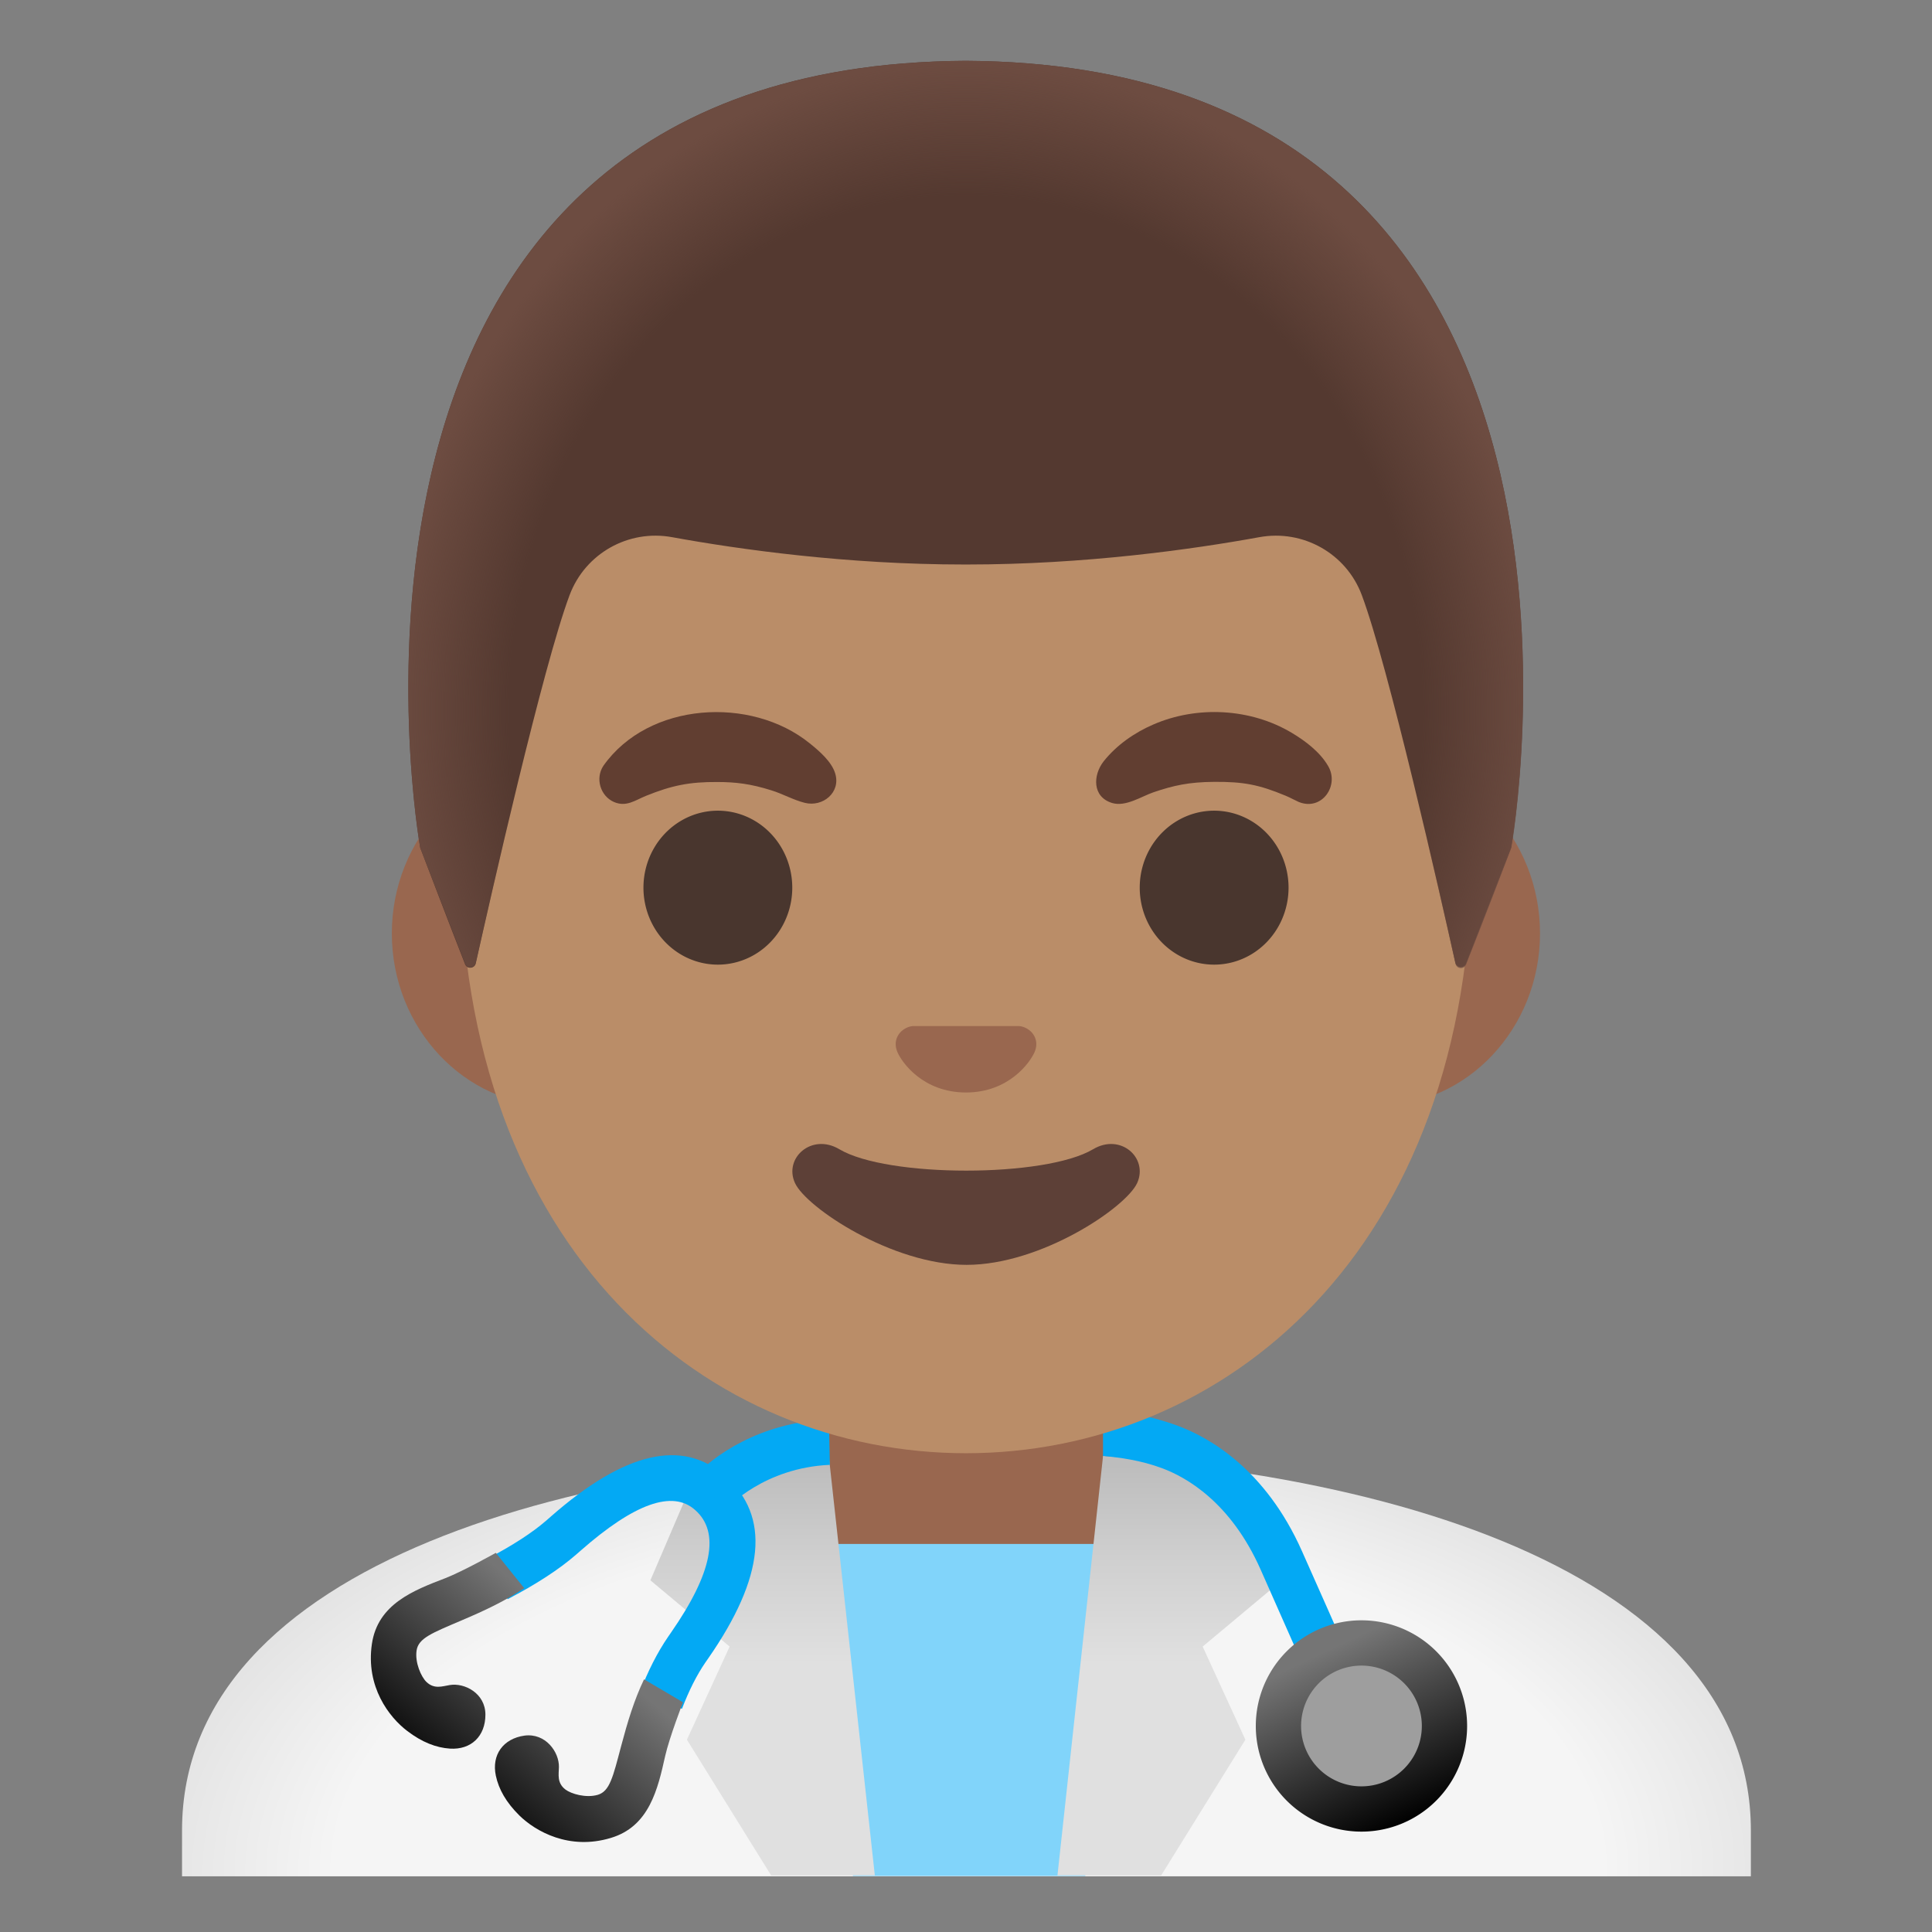 <svg viewBox="0 0 128 128" xmlns="http://www.w3.org/2000/svg">
  <rect x="0" y="0" width="128" height="128" fill="#808080" stroke="none"/>
  <defs>
    <radialGradient id="SVGID_1_" cx="-58.822" cy="212.374" gradientTransform="matrix(-1.08 0.004 0.003 0.584 0 0)" gradientUnits="userSpaceOnUse" r="69.458">
      <stop offset="0.559" stop-color="#F5F5F5"/>
      <stop offset="1" stop-color="#C6C6C6"/>
    </radialGradient>
    <linearGradient id="SVGID_2_" gradientTransform="matrix(-1 0 0 -1 0 0)" gradientUnits="userSpaceOnUse" x1="-77.502" x2="-77.502" y1="-117.033" y2="-96.83">
      <stop offset="0.335" stop-color="#E0E0E0"/>
      <stop offset="0.668" stop-color="#D0D0D0"/>
      <stop offset="0.987" stop-color="#BDBDBD"/>
    </linearGradient>
    <linearGradient id="SVGID_3_" gradientTransform="matrix(1 0 0 -1 0 0)" gradientUnits="userSpaceOnUse" x1="50.529" x2="50.529" y1="-117.033" y2="-96.83">
      <stop offset="0.335" stop-color="#E0E0E0"/>
      <stop offset="0.668" stop-color="#D0D0D0"/>
      <stop offset="0.987" stop-color="#BDBDBD"/>
    </linearGradient>
    <linearGradient id="SVGID_4_" gradientTransform="matrix(1 0 0 -1 0 0)" gradientUnits="userSpaceOnUse" x1="34.007" x2="24.6" y1="-104.777" y2="-115.609">
      <stop offset="0" stop-color="#757575"/>
      <stop offset="1" stop-color="#000000"/>
    </linearGradient>
    <linearGradient id="SVGID_5_" gradientTransform="matrix(1 0 0 -1 0 0)" gradientUnits="userSpaceOnUse" x1="42.813" x2="33.406" y1="-112.425" y2="-123.257">
      <stop offset="0" stop-color="#757575"/>
      <stop offset="1" stop-color="#000000"/>
    </linearGradient>
    <linearGradient id="SVGID_6_" gradientTransform="matrix(1 0 0 -1 0 0)" gradientUnits="userSpaceOnUse" x1="87.856" x2="93.231" y1="-109.396" y2="-120.771">
      <stop offset="0" stop-color="#757575"/>
      <stop offset="1" stop-color="#000000"/>
    </linearGradient>
    <radialGradient id="hairHighlights_1_" cx="63.983" cy="-41.746" gradientTransform="matrix(1 0 0 -1.128 0 0)" gradientUnits="userSpaceOnUse" r="38.093">
      <stop offset="0.794" stop-color="#6D4C41" stop-opacity="0"/>
      <stop offset="1" stop-color="#6D4C41"/>
    </radialGradient>
  </defs>
  <path d="M64.03,96.21 C38.52,96.28 12.06,103.54 12.06,121.27 L12.06,124.31 L13.62,124.31 L15.18,124.31 L112.87,124.31 L114.43,124.31 L116,124.31 L116,121.27 C116,103.54 89.54,96.28 64.03,96.21 Z" fill="url(#SVGID_1_)"/>
  <path d="M54.92,90.39 L54.92,111.35 C54.92,116.61 58.62,120.88 63.18,120.88 L64.83,120.88 C69.39,120.88 73.09,116.62 73.09,111.35 L73.09,90.39 L54.92,90.39 Z" fill="#99674F"/>
  <path d="M52.66,102.29 L56.51,124.29 L64.22,124.29 L64.66,124.29 L71.9,124.29 L75.34,102.29 Z" fill="#81D4FA"/>
  <path d="M73.08,96.46 C79,96.89 81.8,97.4 81.8,97.4 L84.93,104.7 L79.68,109.09 L82.51,115.26 L76.93,124.25 L70.06,124.25 L73.08,96.46 Z" fill="url(#SVGID_2_)"/>
  <path d="M54.91,96.46 C48.99,96.89 46.22,97.4 46.22,97.4 L43.09,104.7 L48.34,109.09 L45.51,115.26 L51.09,124.25 L57.96,124.25 L54.91,96.46 Z" fill="url(#SVGID_3_)"/>
  <path d="M32.246,103.29 Q34.787,101.963 36.205,100.729 Q36.296,100.65 36.497,100.473 Q43.833,94.033 48.05,97.802 Q52.562,101.759 46.914,109.884 Q46.789,110.063 46.734,110.142 Q45.875,111.395 45.182,113.214 L42.378,112.146 Q43.2,109.992 44.266,108.438 Q44.324,108.353 44.45,108.171 Q48.569,102.247 46.05,100.038 Q43.815,98.041 38.477,102.727 Q38.27,102.908 38.175,102.991 Q36.49,104.458 33.634,105.95 Z" fill="#03A9F4"/>
  <path d="M29.79,111.64 C29.3,111.72 28.77,111.93 28.25,111.43 C27.91,111.1 27.48,110.16 27.6,109.35 C27.72,108.53 28.63,108.19 30.57,107.36 C32.08,106.72 33.47,106.07 34.73,105.22 L32.85,102.88 C32.85,102.88 30.68,104.1 29.5,104.56 C27.41,105.36 25.03,106.27 24.64,108.91 C24.22,111.75 25.78,113.77 26.98,114.68 C27.96,115.43 28.9,115.79 29.81,115.85 C31.22,115.94 32.16,115.02 32.16,113.6 C32.16,112.18 30.77,111.47 29.79,111.64 Z" fill="url(#SVGID_4_)"/>
  <path d="M37.03,117.07 C37.02,117.57 36.89,118.12 37.46,118.56 C37.84,118.85 38.83,119.14 39.61,118.91 C40.4,118.67 40.61,117.73 41.15,115.69 C41.57,114.11 42.01,112.63 42.67,111.26 L45.25,112.78 C45.25,112.78 44.35,115.1 44.07,116.34 C43.58,118.53 43.02,121.01 40.46,121.77 C37.71,122.6 35.48,121.33 34.41,120.28 C33.53,119.41 33.04,118.54 32.85,117.64 C32.56,116.26 33.34,115.19 34.74,114.99 C36.15,114.8 37.05,116.08 37.03,117.07 Z" fill="url(#SVGID_5_)"/>
  <path d="M54.92,94.05 C50.38,94.19 47.15,96.51 45.91,97.95 L48.18,99.91 C48.21,99.88 50.62,97.24 54.98,97.05 L54.92,94.05 Z" fill="#03A9F4"/>
  <path d="M86.26,102.77 C83.83,97.3 80.07,95.22 78.05,94.47 C76.2,93.78 74.4,93.5 73.08,93.39 L73.08,96.46 C74.16,96.56 75.57,96.74 77.01,97.28 C78.59,97.87 81.54,99.52 83.52,103.99 C86.3,110.25 87,111.88 87.01,111.88 L89.76,110.69 C89.76,110.69 89.06,109.06 86.26,102.77 Z" fill="#03A9F4"/>
  <path d="M97.2,114.35 A7 7 0 1 1 83.2,114.35 A7 7 0 1 1 97.2,114.35 Z" fill="url(#SVGID_6_)"/>
  <path d="M94.2,114.35 A4 4 0 1 1 86.2,114.35 A4 4 0 1 1 94.2,114.35 Z" fill="#9E9E9E"/>
  <path d="M91.33,50.43 L36.67,50.43 C30.78,50.43 25.96,55.57 25.96,61.84 C25.96,68.11 30.78,73.25 36.67,73.25 L91.32,73.25 C97.21,73.25 102.03,68.11 102.03,61.84 C102.03,55.57 97.22,50.43 91.33,50.43 Z" fill="#99674F"/>
  <path d="M64,11.07 L64,11.07 L64,11.07 C46.6,11.07 30.48,29.68 30.48,56.47 C30.48,83.11 47.09,96.28 64,96.28 C80.91,96.28 97.52,83.1 97.52,56.46 C97.52,29.68 81.4,11.07 64,11.07 Z" fill="#BA8D68"/>
  <path d="M39.98,50.73 C42.97,46.5 49.76,46.1 53.65,49.25 C54.27,49.75 55.09,50.45 55.33,51.23 C55.73,52.5 54.51,53.49 53.32,53.19 C52.56,53 51.85,52.59 51.1,52.36 C49.73,51.93 48.74,51.81 47.51,51.81 C45.69,51.8 44.52,52.03 42.79,52.73 C42.08,53.02 41.5,53.48 40.69,53.14 C39.77,52.75 39.42,51.56 39.98,50.73 Z" fill="#613E31"/>
  <path d="M86.04,53.13 C85.75,53 85.47,52.84 85.18,52.72 C83.4,51.98 82.39,51.79 80.46,51.8 C78.76,51.81 77.75,52.04 76.42,52.49 C75.61,52.77 74.58,53.47 73.68,53.2 C72.36,52.8 72.4,51.36 73.12,50.44 C73.98,49.36 75.16,48.54 76.41,48 C79.31,46.74 82.85,46.92 85.58,48.55 C86.47,49.08 87.44,49.81 87.98,50.73 C88.77,52.03 87.58,53.76 86.04,53.13 Z" fill="#613E31"/>
  <path d="M52.49,58.81 A4.93 5.1 0 1 1 42.63,58.81 A4.93 5.1 0 1 1 52.49,58.81 Z" fill="#49362E"/>
  <path d="M85.37,58.81 A4.93 5.1 0 1 1 75.51,58.81 A4.93 5.1 0 1 1 85.37,58.81 Z" fill="#49362E"/>
  <path id="mouth_2_" d="M72.42,76.14 C69.24,78.03 58.79,78.03 55.61,76.14 C53.78,75.05 51.91,76.72 52.67,78.38 C53.42,80.01 59.11,83.8 64.04,83.8 C68.97,83.8 74.59,80.01 75.34,78.38 C76.09,76.72 74.25,75.05 72.42,76.14 Z" fill="#5D4037"/>
  <path id="nose_2_" d="M67.86,68.06 C67.75,68.02 67.65,67.99 67.54,67.98 L60.46,67.98 C60.35,67.99 60.24,68.02 60.14,68.06 C59.5,68.32 59.15,68.98 59.45,69.69 C59.75,70.4 61.16,72.38 64,72.38 C66.84,72.38 68.25,70.39 68.55,69.69 C68.85,68.98 68.5,68.32 67.86,68.06 Z" fill="#99674F"/>
  <path id="hair_7_" d="M64,4.03 L64,4.03 C63.99,4.03 63.99,4.03 63.98,4.03 C63.97,4.03 63.97,4.03 63.96,4.03 L63.96,4.03 C18.53,4.27 27.84,56.17 27.84,56.17 C27.84,56.17 29.88,61.52 30.81,63.88 C30.94,64.22 31.44,64.18 31.52,63.83 C32.49,59.49 35.98,44.1 37.74,39.42 C38.78,36.66 41.64,35.06 44.53,35.59 C48.98,36.4 56.08,37.4 63.9,37.4 C63.93,37.4 63.96,37.4 63.98,37.4 C64,37.4 64.04,37.4 64.06,37.4 C71.88,37.4 78.98,36.4 83.43,35.59 C86.33,35.06 89.19,36.67 90.22,39.42 C91.97,44.08 95.44,59.38 96.42,63.78 C96.5,64.14 97,64.17 97.13,63.83 L100.11,56.16 C100.13,56.17 109.44,4.27 64,4.03 Z" fill="#543930"/>
  <path id="hairHighlights" d="M100.13,56.17 C100.13,56.17 109.44,4.27 64,4.03 L64,4.03 C63.99,4.03 63.99,4.03 63.98,4.03 L63.98,4.03 C63.97,4.03 63.97,4.03 63.96,4.03 L63.96,4.03 C63.25,4.03 62.56,4.05 61.88,4.08 C60.53,4.14 59.22,4.24 57.96,4.39 C57.95,4.39 57.93,4.39 57.92,4.39 C57.83,4.4 57.75,4.42 57.66,4.43 C19.42,9.24 27.84,56.17 27.84,56.17 L30.82,63.85 C30.95,64.19 31.44,64.16 31.52,63.8 C32.5,59.41 35.98,44.09 37.74,39.43 C38.78,36.67 41.64,35.07 44.53,35.6 C48.98,36.41 56.08,37.41 63.9,37.41 C63.93,37.41 63.96,37.41 63.98,37.41 C64,37.41 64.04,37.41 64.06,37.41 C71.88,37.41 78.98,36.41 83.43,35.6 C86.33,35.07 89.19,36.68 90.22,39.43 C91.98,44.11 95.47,59.53 96.43,63.85 C96.51,64.21 97,64.24 97.13,63.9 C98.08,61.54 100.13,56.17 100.13,56.17 Z" fill="url(#hairHighlights_1_)"/>
</svg>